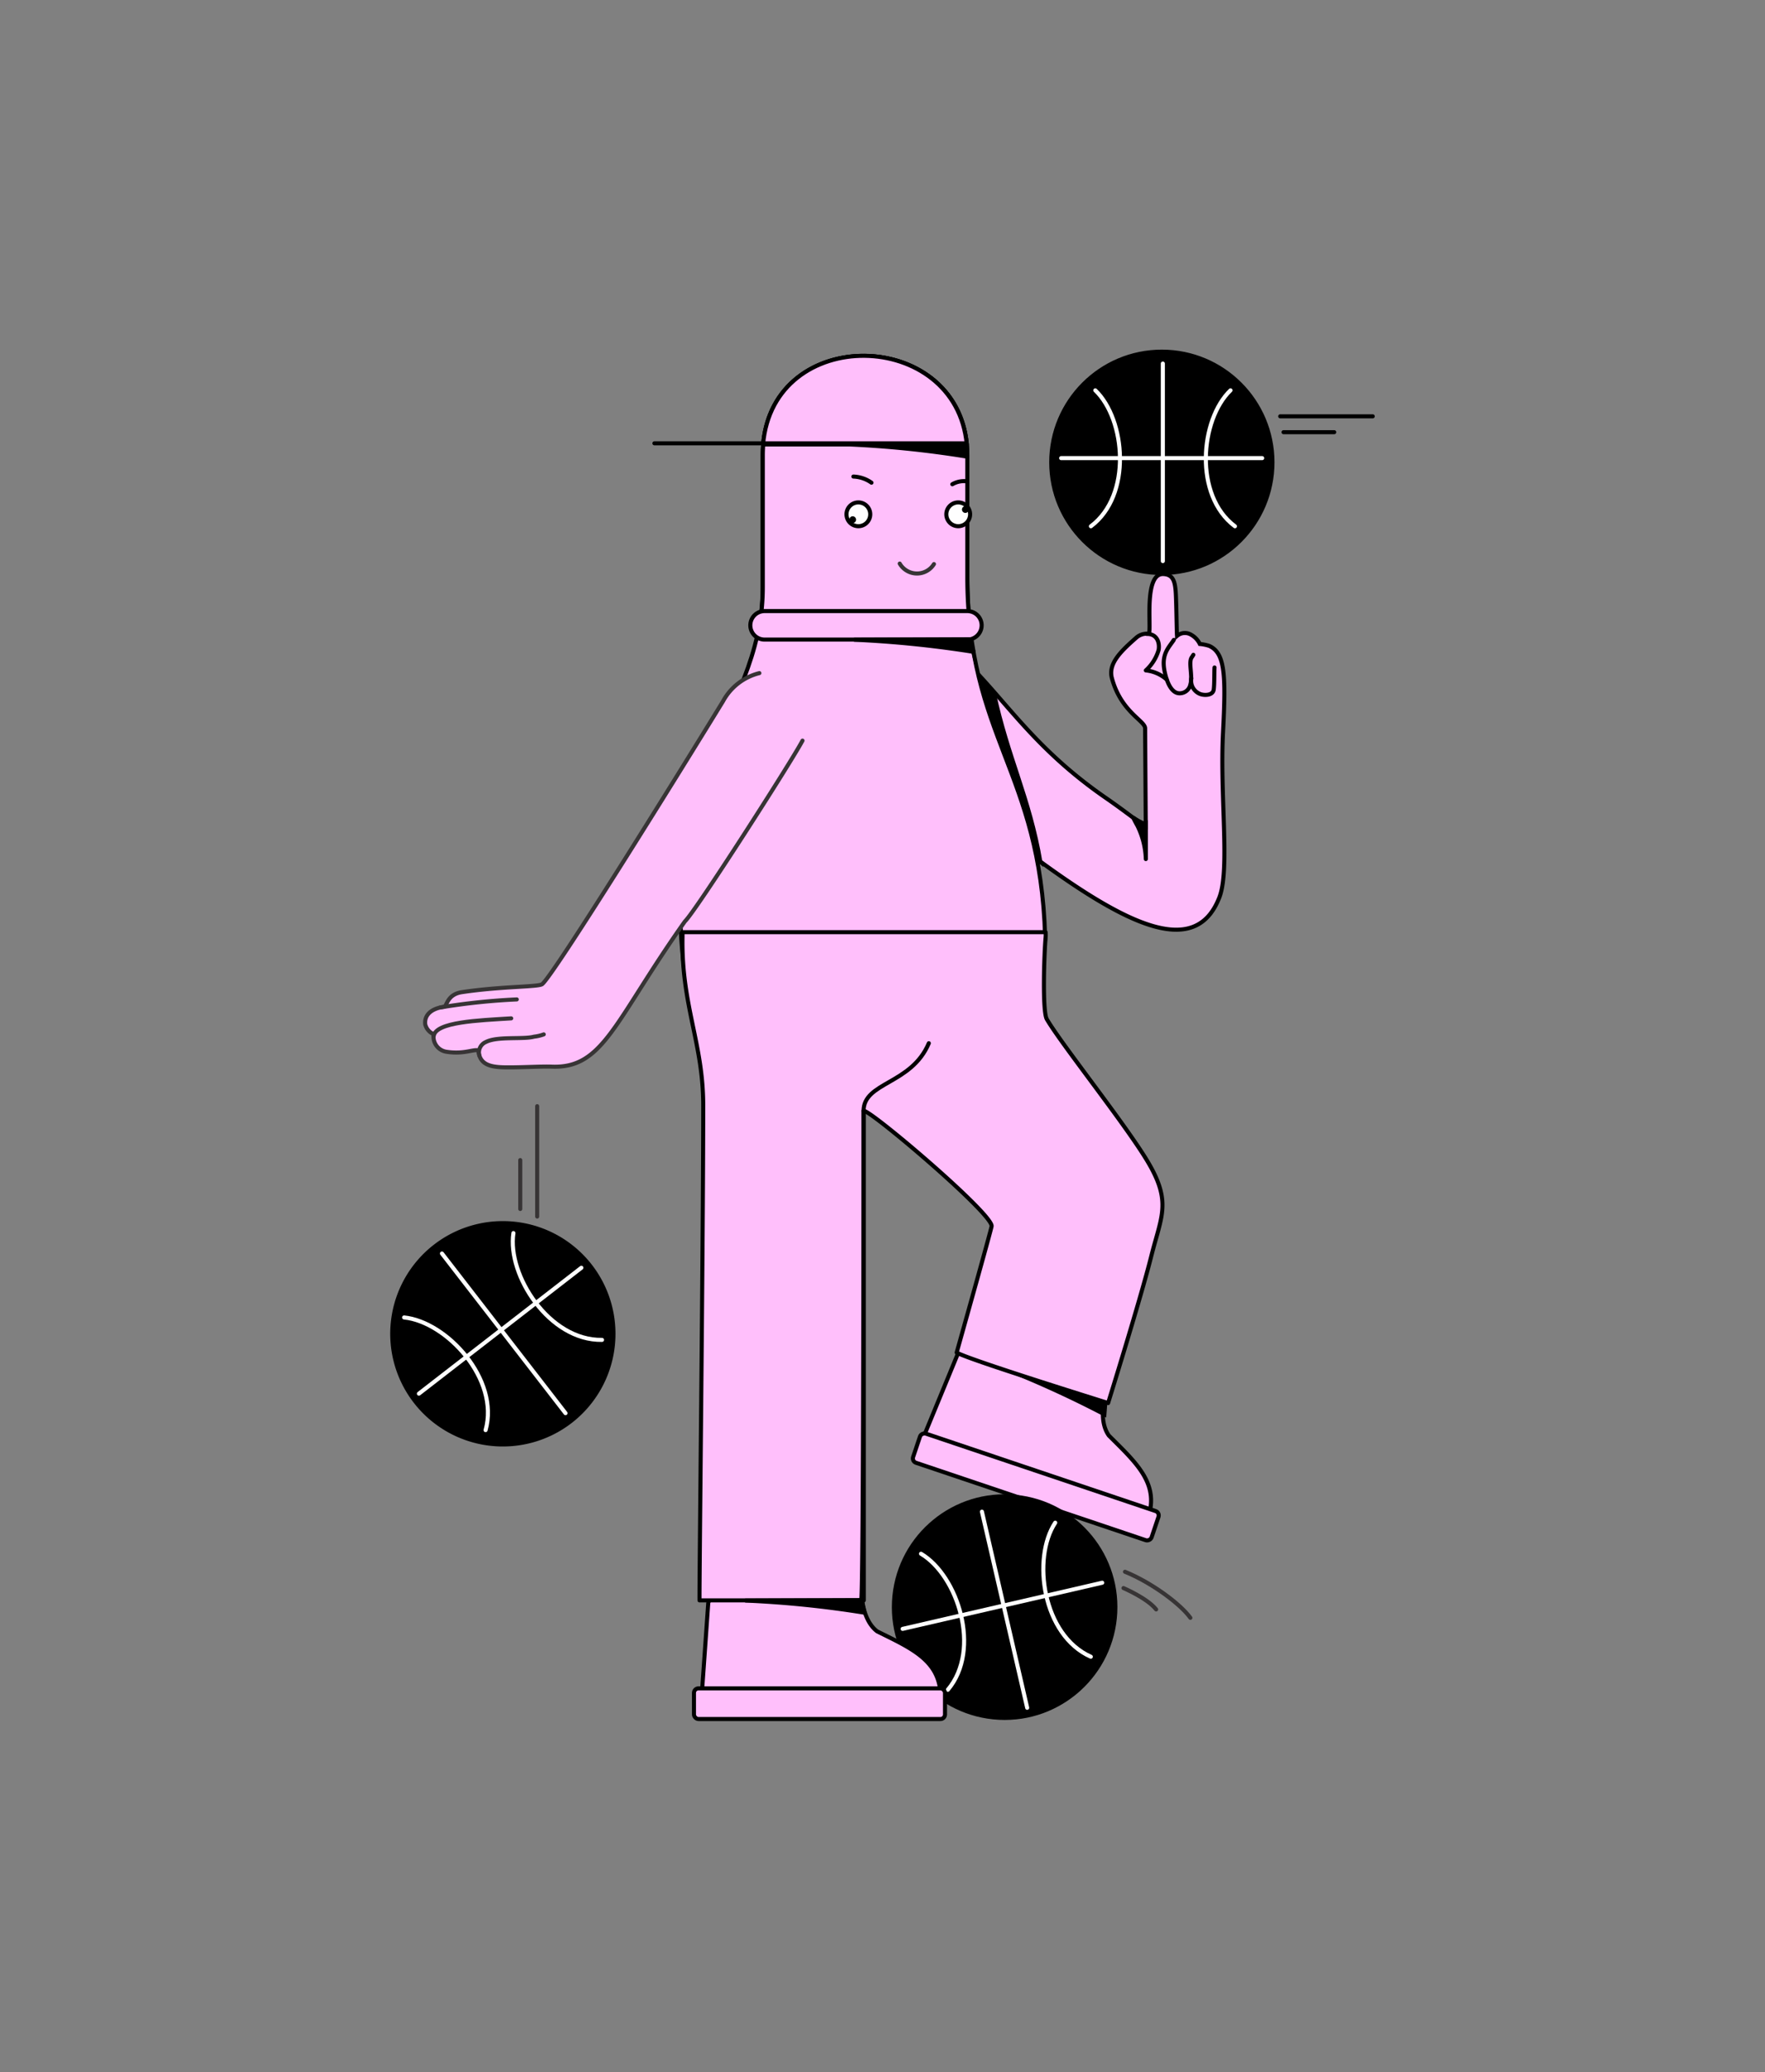 <svg id="Layer_1" data-name="Layer 1" xmlns="http://www.w3.org/2000/svg" viewBox="0 0 248 291"><rect x="0" y="0" width="248" height="291" fill="#808080" stroke="none"/><defs><style>.cls-1,.cls-3{fill:#ffbffb;}.cls-1,.cls-4,.cls-7{fill-rule:evenodd;}.cls-2,.cls-5,.cls-6,.cls-8{fill:none;stroke-linecap:round;stroke-width:0.57px;}.cls-2,.cls-5{stroke:#000;}.cls-2,.cls-6{stroke-linejoin:round;}.cls-5,.cls-8{stroke-miterlimit:22.93;}.cls-6{stroke:#fefefe;}.cls-7{fill:#fefefe;}.cls-8{stroke:#373435;}</style></defs><title>Chubbs_9 by growwwkit</title><path class="cls-1" d="M155.2,196.6l-19.9-6.67a.66.66,0,0,0-.81.4l-5.41,13.12,31.83,10.67c2.49-5.42-1.06-8.5-5.11-12.54C154.38,199.55,155.2,196.6,155.2,196.6Z"/><path class="cls-2" d="M155.2,196.6l-19.9-6.67a.66.66,0,0,0-.81.4l-5.41,13.12,31.83,10.67c2.49-5.42-1.06-8.5-5.11-12.54C154.38,199.55,155.2,196.6,155.2,196.6Z"/><rect class="cls-3" x="142.68" y="190.99" width="4.31" height="35.27" rx="0.64" ry="0.64" transform="matrix(0.32, -0.95, 0.95, 0.32, -99, 279.63)"/><rect class="cls-2" x="142.68" y="190.99" width="4.31" height="35.27" rx="0.64" ry="0.64" transform="matrix(0.32, -0.95, 0.95, 0.32, -99, 279.63)"/><path class="cls-4" d="M155.32,196.79l-.14,1.81a147.86,147.86,0,0,0-15.38-6.95Z"/><path class="cls-5" d="M155.32,196.79l-.14,1.81a147.86,147.86,0,0,0-15.38-6.95Z"/><circle cx="141.01" cy="226.07" r="15.54" transform="matrix(0.05, -1, 1, 0.05, -91.96, 355.38)"/><circle class="cls-2" cx="141.01" cy="226.07" r="15.54" transform="matrix(0.05, -1, 1, 0.05, -91.96, 355.38)"/><line class="cls-6" x1="144.33" y1="239.81" x2="137.97" y2="212.27"/><path class="cls-6" d="M133.18,237.28c4.77-5.64,1.39-16.05-3.77-19.1"/><path class="cls-6" d="M153.27,232.64c-6.77-3-8.3-13.81-5-18.82"/><line class="cls-6" x1="126.83" y1="228.73" x2="154.87" y2="222.25"/><path class="cls-1" d="M136.27,93.45c5.44,5.52,9.43,11.89,19,18.52,3.08,2.12,5.08,3.79,5.72,4.07,0,0-.09-13.34-.09-13.77,0-1.07-3.41-2.3-4.68-7.09-.51-2,1.26-3.72,3.41-5.61a2.22,2.22,0,0,1,1.74-.57c.32,0,0-2.87.22-5.18.16-1.7.61-3.25,1.85-3.21,1.74.06,1.74,1.57,1.82,4,.06,2,.09,4.62.13,4.68a1.7,1.7,0,0,1,1.92-.19,3,3,0,0,1,1.28,1.33,5.79,5.79,0,0,1,1.32.27c2.25,1,2.34,4.19,1.94,12.08-.47,9,1,19.34-.52,23.24-3.53,9.08-14,3.48-28.66-7.65-5.12-3.87-8-15.52-6.53-21.75C136.23,96.34,136.27,93.45,136.27,93.45Z"/><path class="cls-5" d="M136.27,93.45c5.44,5.52,9.43,11.89,19,18.52,3.08,2.12,5.08,3.79,5.72,4.07,0,0-.09-13.34-.09-13.77,0-1.07-3.41-2.3-4.68-7.09-.51-2,1.26-3.72,3.41-5.61a2.22,2.22,0,0,1,1.74-.57c.32,0,0-2.87.22-5.18.16-1.7.61-3.25,1.85-3.21,1.74.06,1.74,1.57,1.82,4,.06,2,.09,4.62.13,4.68a1.7,1.7,0,0,1,1.92-.19,3,3,0,0,1,1.28,1.33,5.79,5.79,0,0,1,1.32.27c2.25,1,2.34,4.19,1.94,12.08-.47,9,1,19.34-.52,23.24-3.53,9.08-14,3.48-28.66-7.65-5.12-3.87-8-15.52-6.53-21.75C136.23,96.34,136.27,93.45,136.27,93.45Z"/><path class="cls-4" d="M161,115.34c0,.45,0,4.18,0,5.29a11.28,11.28,0,0,0-1.18-4.68s-.7-1.24-.53-1.1a9.41,9.41,0,0,0,1.55.85C160.88,115.64,161,115.35,161,115.34Z"/><path class="cls-2" d="M161,115.34c0,.45,0,4.18,0,5.29a11.28,11.28,0,0,0-1.18-4.68s-.7-1.24-.53-1.1a9.41,9.41,0,0,0,1.55.85C160.88,115.64,161,115.35,161,115.34Z"/><path class="cls-4" d="M136.26,94.07l3.37,3.16c2,9.28,5,14.71,6.56,23.81-2-1.67-3.44-3-5.45-4.71Z"/><path class="cls-5" d="M136.26,94.07l3.37,3.16c2,9.28,5,14.71,6.56,23.81-2-1.67-3.44-3-5.45-4.71Z"/><path class="cls-1" d="M121.15,224.55h-21a.66.66,0,0,0-.64.64l-1,14.15h33.58c.63-5.92-3.72-7.72-8.84-10.26C121.31,227.6,121.15,224.55,121.15,224.55Z"/><path class="cls-2" d="M121.15,224.55h-21a.66.66,0,0,0-.64.64l-1,14.15h33.58c.63-5.92-3.72-7.72-8.84-10.26C121.31,227.6,121.15,224.55,121.15,224.55Z"/><rect class="cls-3" x="97.51" y="237.08" width="35.27" height="4.31" rx="0.64" ry="0.64"/><rect class="cls-2" x="97.51" y="237.08" width="35.27" height="4.31" rx="0.64" ry="0.64"/><path class="cls-1" d="M135.92,63.93c0,8.55,0,8.41,0,17,0,22.6,10.28,27.37,10.93,50.62.12,4.26-3.69,3.73-4.34,9.44-4.8,1.16-17.64-3.53-22.44-2.36-4.79-1.17-17.43,8.33-22.22,7.16-8.41-36.93,9.34-44.12,9.31-63.36l0-18.46C107.13,45,135.89,45.63,135.92,63.93Z"/><path class="cls-2" d="M135.92,63.93c0,8.55,0,8.41,0,17,0,22.6,10.28,27.37,10.93,50.62.12,4.26-3.69,3.73-4.34,9.44-4.8,1.16-17.64-3.53-22.44-2.36-4.79-1.17-17.43,8.33-22.22,7.16-8.41-36.93,9.34-44.12,9.31-63.36l0-18.46C107.13,45,135.89,45.63,135.92,63.93Z"/><path class="cls-1" d="M135.92,63.93c0,8.55,0,8.41,0,17a64,64,0,0,0,.42,7.52H106.59a30.35,30.35,0,0,0,.59-6l0-18.46C107.13,45,135.89,45.63,135.92,63.93Z"/><path class="cls-2" d="M135.92,63.93c0,8.55,0,8.41,0,17a64,64,0,0,0,.42,7.52H106.59a30.35,30.35,0,0,0,.59-6l0-18.46C107.13,45,135.89,45.63,135.92,63.93Z"/><path class="cls-1" d="M107.22,62.41c1.43-16.87,27.1-16.32,28.62,0Z"/><path class="cls-2" d="M107.22,62.41c1.43-16.87,27.1-16.32,28.62,0Z"/><path class="cls-1" d="M95.9,130.9c0,.2,0,.41,0,.62-.19,9.67,2.94,15,2.91,23.82,0,19.16-.58,68.39-.52,69.39H121c.33,0,.33-68.06.33-68.69,0-1,18.15,14.34,18,16.14,0,.32-4.91,17.75-4.91,17.75,1.9,1.07,20.19,6.73,21.28,7.09,0,0,4.58-14.71,6.06-20.61,1.43-5.69,2.91-7.62-.55-13.38-3.12-5.2-12.09-16.43-14.12-19.91-.65-1.11-.38-9.16-.17-11.5a4.3,4.3,0,0,0,0-.72Z"/><path class="cls-2" d="M95.9,130.9c0,.2,0,.41,0,.62-.19,9.67,2.94,15,2.91,23.82,0,19.16-.58,68.39-.52,69.39H121c.33,0,.33-68.06.33-68.69,0-1,18.15,14.34,18,16.14,0,.32-4.91,17.75-4.91,17.75,1.9,1.07,20.19,6.73,21.28,7.09,0,0,4.58-14.71,6.06-20.61,1.43-5.69,2.91-7.62-.55-13.38-3.12-5.2-12.09-16.43-14.12-19.91-.65-1.11-.38-9.16-.17-11.5a4.3,4.3,0,0,0,0-.72Z"/><path class="cls-7" d="M134.64,73.89a1.67,1.67,0,1,1,1.67-1.67A1.67,1.67,0,0,1,134.64,73.89Z"/><path class="cls-2" d="M134.64,73.89a1.67,1.67,0,1,1,1.67-1.67A1.67,1.67,0,0,1,134.64,73.89Z"/><path class="cls-7" d="M120.62,70.55a1.67,1.67,0,1,1-1.68,1.67A1.67,1.67,0,0,1,120.62,70.55Z"/><path class="cls-2" d="M120.62,70.55a1.67,1.67,0,1,1-1.68,1.67A1.67,1.67,0,0,1,120.62,70.55Z"/><path class="cls-2" d="M121.34,156c0-4.08,6.72-3.7,9.17-9.51"/><path class="cls-5" d="M133.81,68a3.27,3.27,0,0,1,1.91-.43"/><path class="cls-5" d="M122.45,67.78a4.7,4.7,0,0,0-2.54-.86"/><path class="cls-1" d="M107.43,85.81h28.5a2,2,0,0,1,0,4h-28.5a2,2,0,1,1,0-4Z"/><path class="cls-5" d="M107.43,85.81h28.5a2,2,0,0,1,0,4h-28.5a2,2,0,1,1,0-4Z"/><line class="cls-5" x1="91.95" y1="62.25" x2="135.8" y2="62.25"/><path class="cls-4" d="M136.32,89.77l.44,1.76A148.24,148.24,0,0,0,120,89.83Z"/><path class="cls-5" d="M136.32,89.77l.44,1.76A148.24,148.24,0,0,0,120,89.83Z"/><path class="cls-4" d="M121.05,224.69l.43,1.77a143.33,143.33,0,0,0-16.78-1.71Z"/><path class="cls-5" d="M121.05,224.69l.43,1.77a143.33,143.33,0,0,0-16.78-1.71Z"/><path class="cls-4" d="M135.27,62.32l.43,1.77a142.3,142.3,0,0,0-16.79-1.7Z"/><path class="cls-5" d="M135.27,62.32l.43,1.77a142.3,142.3,0,0,0-16.79-1.7Z"/><path class="cls-4" d="M135.64,71.36a.18.18,0,0,1,.19.19.19.19,0,0,1-.19.19.2.2,0,0,1-.19-.19A.19.19,0,0,1,135.64,71.36Z"/><path class="cls-2" d="M135.64,71.36a.18.18,0,0,1,.19.19.19.19,0,0,1-.19.19.2.2,0,0,1-.19-.19A.19.19,0,0,1,135.64,71.36Z"/><path class="cls-4" d="M119.82,73.16a.18.18,0,0,1-.19-.19.19.19,0,0,1,.19-.19A.2.2,0,0,1,120,73,.19.19,0,0,1,119.82,73.16Z"/><path class="cls-2" d="M119.82,73.16a.18.18,0,0,1-.19-.19.19.19,0,0,1,.19-.19A.2.2,0,0,1,120,73,.19.19,0,0,1,119.82,73.16Z"/><line class="cls-5" x1="121.37" y1="224.73" x2="121.37" y2="155.92"/><path class="cls-8" d="M126.42,79.14a2.81,2.81,0,0,0,4.81.07"/><path class="cls-2" d="M164.93,89.86c-.72,1.1-1.79,2-1.29,4.43.42,2,1.16,3,2,3.06a1.53,1.53,0,0,0,1.62-1.24c.37-1.24-.35-3.18.23-3.86,0,0,.14-.22.19-.3"/><path class="cls-2" d="M167.39,95.25a2,2,0,0,0,1.29,2.22c.6.21,1.75.18,1.86-.64s.06-2.42.11-3.1"/><path class="cls-2" d="M163.94,95.43A5.21,5.21,0,0,0,161,94.14a6.26,6.26,0,0,0,1.8-2.88c.18-1.11-.29-2.24-1.6-2.24h-.08"/><circle cx="163.25" cy="64.92" r="15.54"/><circle class="cls-2" cx="163.25" cy="64.92" r="15.54"/><line class="cls-2" x1="179.88" y1="58.46" x2="192.88" y2="58.46"/><line class="cls-2" x1="180.35" y1="60.69" x2="187.47" y2="60.69"/><line class="cls-6" x1="163.39" y1="78.79" x2="163.39" y2="51.05"/><path class="cls-6" d="M153.28,73.9c5.81-4.34,4.88-15,.62-19.09"/><path class="cls-6" d="M173.52,73.9c-5.81-4.34-4.88-15-.62-19.09"/><line class="cls-6" x1="149.1" y1="64.33" x2="177.35" y2="64.33"/><path class="cls-4" d="M61.15,175a15.54,15.54,0,1,1-2.78,21.81A15.54,15.54,0,0,1,61.15,175Z"/><path class="cls-2" d="M61.15,175a15.54,15.54,0,1,1-2.78,21.81A15.54,15.54,0,0,1,61.15,175Z"/><line class="cls-6" x1="79.46" y1="198.44" x2="62.1" y2="176.02"/><path class="cls-6" d="M68.23,200.82c2-7.14-5.46-15.21-11.45-15.82"/><path class="cls-6" d="M84.59,188.15c-7.41.13-13.35-9.1-12.45-15"/><line class="cls-6" x1="58.86" y1="195.7" x2="81.69" y2="178.02"/><path class="cls-1" d="M101.6,98.46C95,109.23,77.87,136.8,76.19,138.19c-.5.42-5.66.29-11.28,1.13-2.14.32-2.09,2-2.52,2.06-1.85.24-2.79,1.21-2.64,2.46a2,2,0,0,0,1.19,1.38,2.14,2.14,0,0,0,1.85,2.48c2.46.37,3.76-.42,4.43-.19.19,2.22,2,2.39,4.51,2.37,1.73,0,4.48-.15,5.76-.1,7.33.31,8.81-6.37,18.75-20.4C97.71,128,111.18,107,112.76,104c4.12-7.77-5.94-14-11.16-5.51"/><path class="cls-8" d="M106.7,94.52a8,8,0,0,0-5.1,3.94C95,109.23,77.87,136.8,76.19,138.19c-.5.42-5.66.29-11.28,1.13-2.14.32-2.09,2-2.52,2.06-1.85.24-2.79,1.21-2.64,2.46a2,2,0,0,0,1.19,1.38,2.14,2.14,0,0,0,1.85,2.48c2.46.37,3.76-.42,4.43-.19.19,2.22,2,2.39,4.51,2.37,1.73,0,4.48-.15,5.76-.1,7.33.31,8.81-6.37,18.75-20.4C97.71,128,111.18,107,112.76,104"/><path class="cls-8" d="M61.86,141.47a90.27,90.27,0,0,1,10.75-1.13"/><path class="cls-8" d="M60.94,145.49c.26-2,6.26-2.2,10.89-2.49"/><path class="cls-8" d="M67.36,148.24a1.6,1.6,0,0,1,.91-1.92c1.63-.84,5.26-.33,6.77-.75a5.76,5.76,0,0,0,1.36-.32"/><path class="cls-8" d="M158.07,220.71c3.73,1.51,7.8,4.53,9.19,6.47"/><path class="cls-8" d="M157.86,223s3.37,1.44,4.59,3"/><line class="cls-8" x1="75.48" y1="155.33" x2="75.48" y2="170.83"/><line class="cls-8" x1="73.1" y1="162.9" x2="73.1" y2="169.77"/></svg>